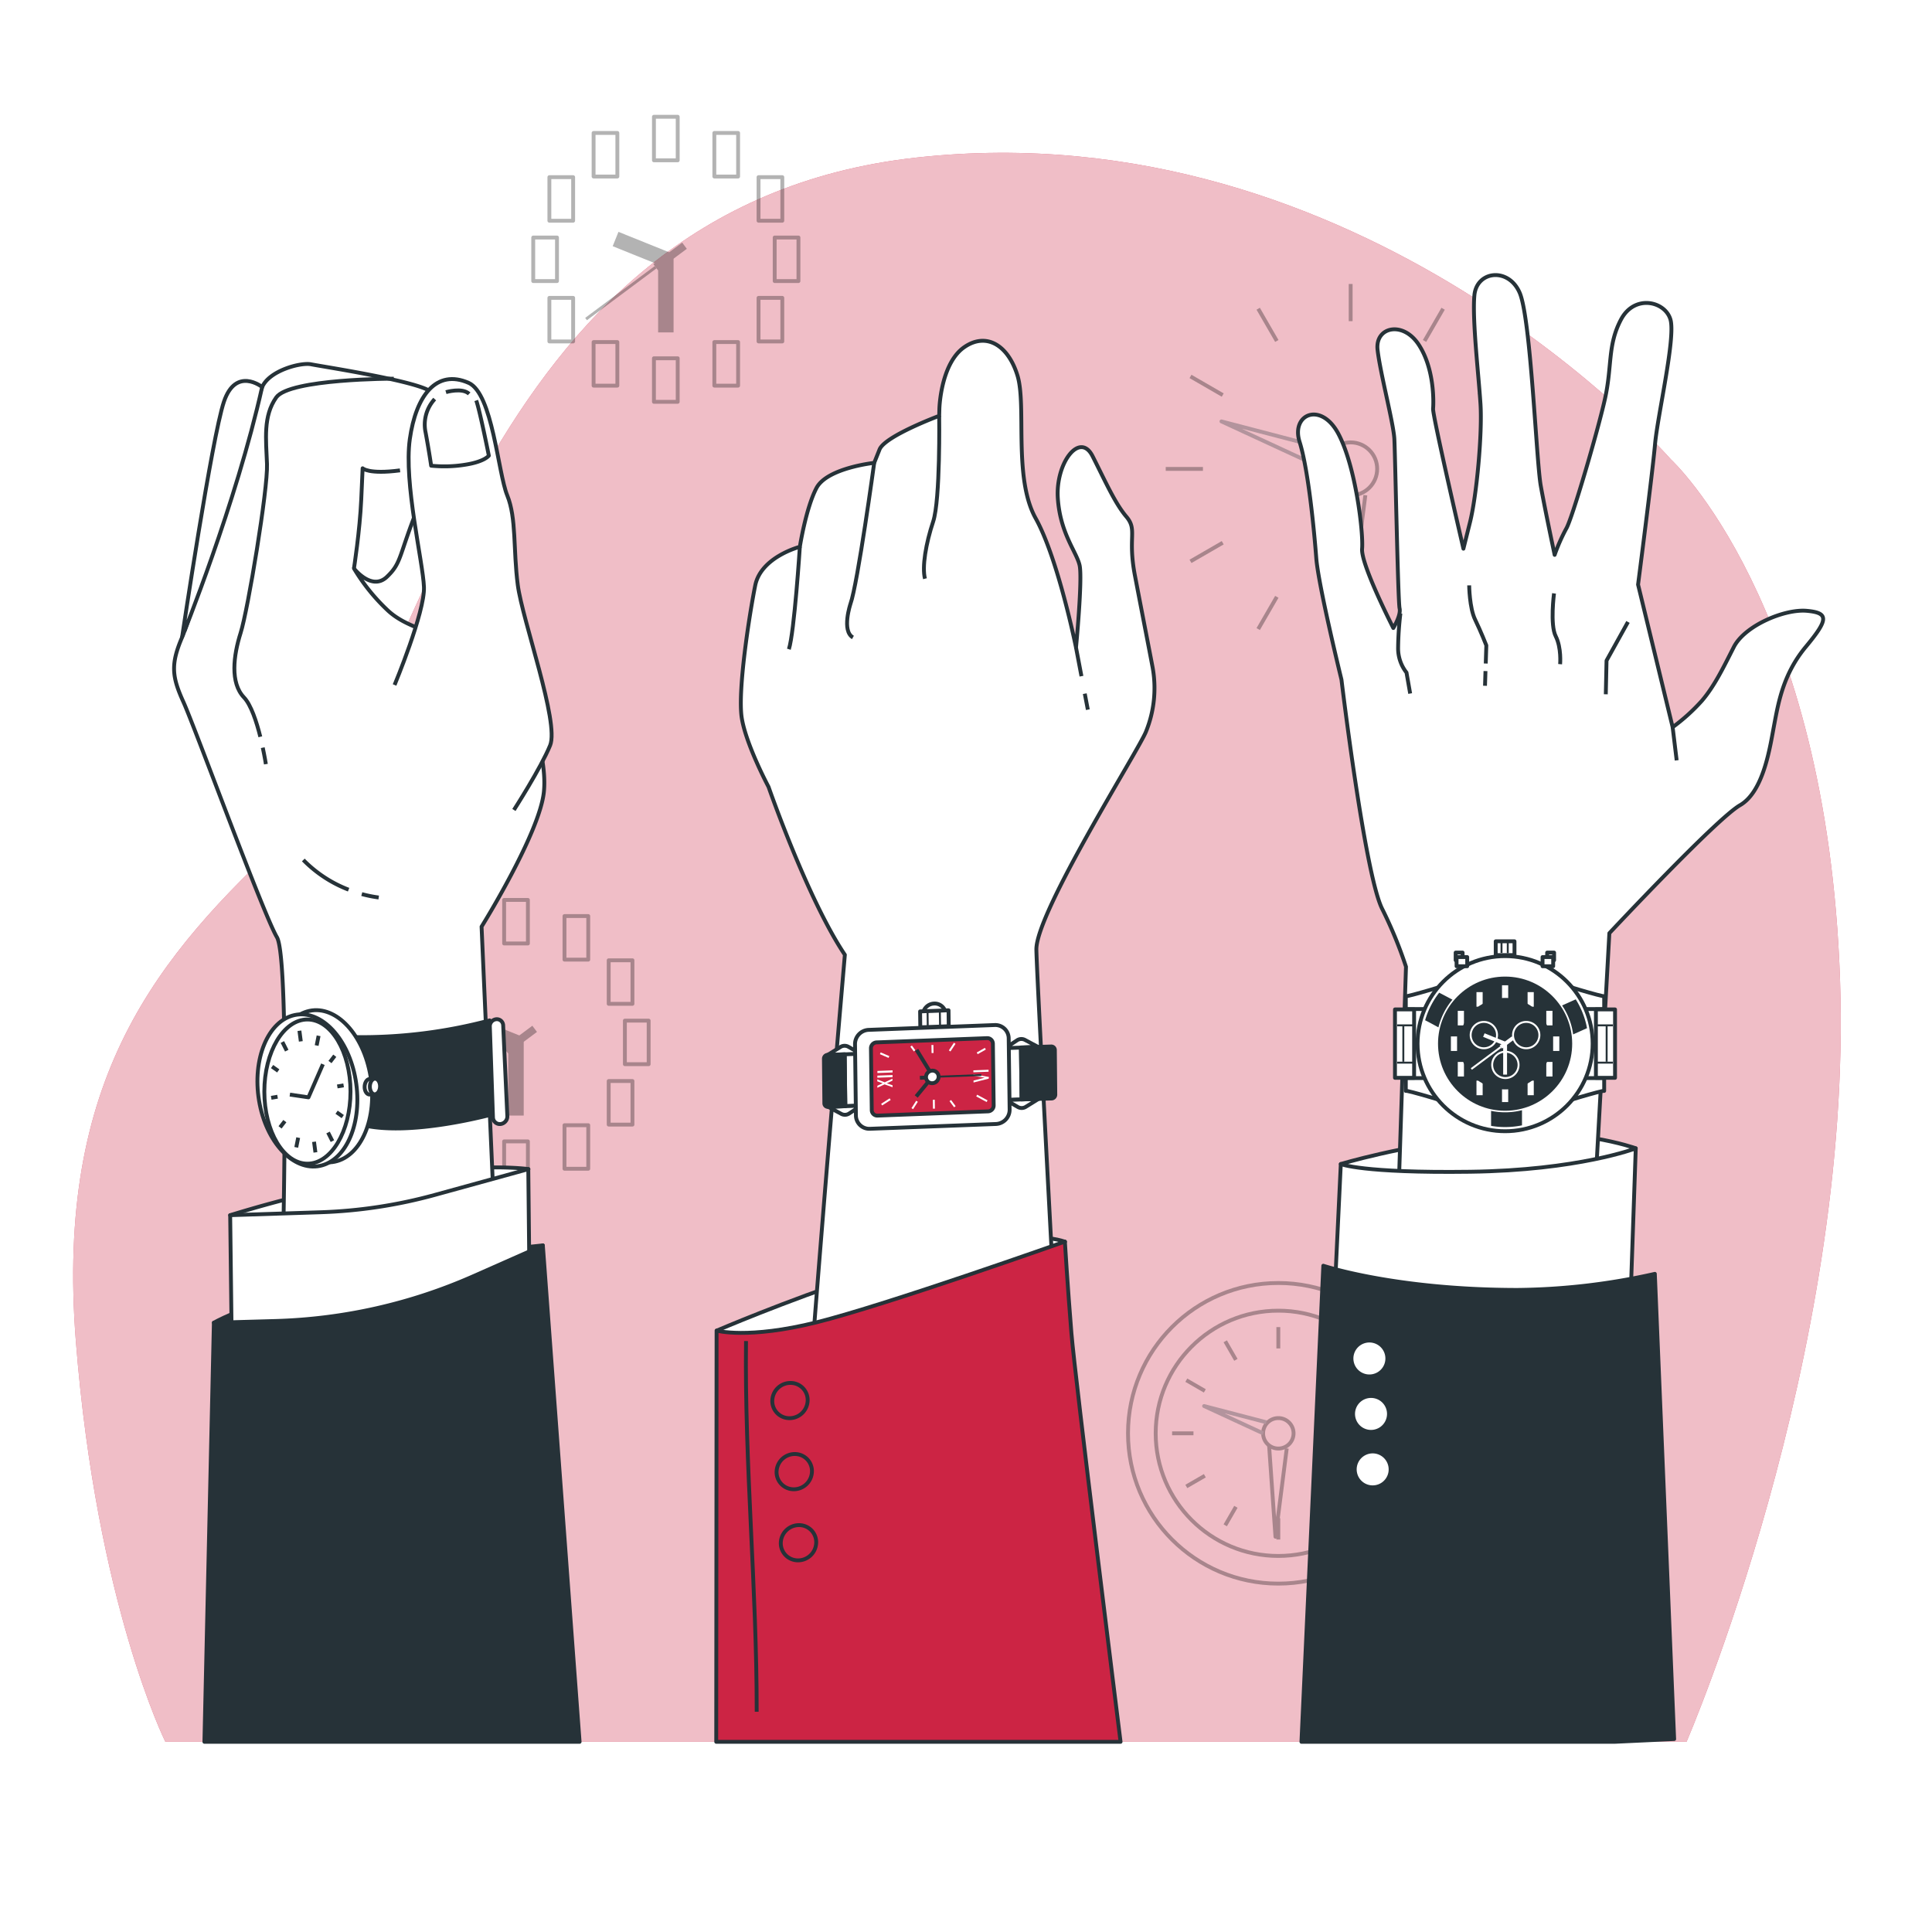 <svg class="animated" id="freepik_stories-wristwatch" xmlns="http://www.w3.org/2000/svg" viewBox="0 0 500 500" version="1.1" xmlns:xlink="http://www.w3.org/1999/xlink" xmlns:svgjs="http://svgjs.com/svgjs"><style>svg#freepik_stories-wristwatch:not(.animated) .animable {opacity: 0;}svg#freepik_stories-wristwatch.animated #freepik--wristwatch-3--inject-1 {animation: 1s 1 forwards cubic-bezier(.36,-0.01,.5,1.38) slideDown,1.5s Infinite  linear floating;animation-delay: 0s,1s;}svg#freepik_stories-wristwatch.animated #freepik--wristwatch-2--inject-1 {animation: 1s 1 forwards cubic-bezier(.36,-0.01,.5,1.38) slideDown,1.5s Infinite  linear floating;animation-delay: 0s,1s;}svg#freepik_stories-wristwatch.animated #freepik--wristwatch-1--inject-1 {animation: 1s 1 forwards cubic-bezier(.36,-0.01,.5,1.38) slideDown,1.5s Infinite  linear floating;animation-delay: 0s,1s;}            @keyframes slideDown {                0% {                    opacity: 0;                    transform: translateY(-30px);                }                100% {                    opacity: 1;                    transform: translateY(0);                }            }                    @keyframes floating {                0% {                    opacity: 1;                    transform: translateY(0px);                }                50% {                    transform: translateY(-10px);                }                100% {                    opacity: 1;                    transform: translateY(0px);                }            }        </style><g id="freepik--background-simple--inject-1" class="animable" style="transform-origin: 247.662px 245.164px;"><path d="M432.43,118.89S353,28,237.15,40.78,109.2,184.21,74.86,215.86s-60.61,63.3-55.22,131.31S42.8,450.78,42.8,450.78H436.47s43.1-99.57,39.73-197.21S432.43,118.89,432.43,118.89Z" style="fill: rgb(204, 36, 68); transform-origin: 247.662px 245.164px;" id="elhnr44onzz8k" class="animable"></path><g id="elqqqqkq4bd4"><path d="M432.43,118.89S353,28,237.15,40.78,109.2,184.21,74.86,215.86s-60.61,63.3-55.22,131.31S42.8,450.78,42.8,450.78H436.47s43.1-99.57,39.73-197.21S432.43,118.89,432.43,118.89Z" style="fill: rgb(255, 255, 255); opacity: 0.7; transform-origin: 247.662px 245.164px;" class="animable"></path></g></g><g id="freepik--Clocks--inject-1" class="animable" style="transform-origin: 247.035px 224.036px;"><g id="el238qcen6wvs"><g style="opacity: 0.3; transform-origin: 172.32px 67.105px;" class="animable"><rect x="169.24" y="30.22" width="6.15" height="11.27" style="fill: none; stroke: rgb(0, 0, 0); stroke-linejoin: round; transform-origin: 172.315px 35.855px;" id="ellilzwj8a38" class="animable"></rect><g id="el2vnjtez7q5q"><rect x="153.62" y="34.41" width="6.15" height="11.27" style="fill: none; stroke: rgb(0, 0, 0); stroke-linejoin: round; transform-origin: 156.695px 40.045px; transform: rotate(-30deg);" class="animable"></rect></g><g id="el2u5f1aqqykx"><rect x="142.18" y="45.85" width="6.15" height="11.27" style="fill: none; stroke: rgb(0, 0, 0); stroke-linejoin: round; transform-origin: 145.255px 51.485px; transform: rotate(-60.114deg);" class="animable"></rect></g><g id="el6iq0xqk5kqj"><rect x="138" y="61.47" width="6.15" height="11.27" style="fill: none; stroke: rgb(0, 0, 0); stroke-linejoin: round; transform-origin: 141.075px 67.105px; transform: rotate(-90deg);" class="animable"></rect></g><g id="elu5670ep5x4f"><rect x="142.18" y="77.09" width="6.15" height="11.27" style="fill: none; stroke: rgb(0, 0, 0); stroke-linejoin: round; transform-origin: 145.255px 82.725px; transform: rotate(-120deg);" class="animable"></rect></g><g id="elh827v39a9m4"><rect x="153.62" y="88.53" width="6.15" height="11.27" style="fill: none; stroke: rgb(0, 0, 0); stroke-linejoin: round; transform-origin: 156.695px 94.165px; transform: rotate(-150deg);" class="animable"></rect></g><g id="elfyj0z6zcckl"><rect x="169.24" y="92.72" width="6.15" height="11.27" style="fill: none; stroke: rgb(0, 0, 0); stroke-linejoin: round; transform-origin: 172.315px 98.355px; transform: rotate(180deg);" class="animable"></rect></g><g id="elgdvnjjly4fn"><rect x="184.87" y="88.53" width="6.15" height="11.27" style="fill: none; stroke: rgb(0, 0, 0); stroke-linejoin: round; transform-origin: 187.945px 94.165px; transform: rotate(150deg);" class="animable"></rect></g><g id="elby1b9cqfnj6"><rect x="196.31" y="77.09" width="6.15" height="11.27" style="fill: none; stroke: rgb(0, 0, 0); stroke-linejoin: round; transform-origin: 199.385px 82.725px; transform: rotate(-240.113deg);" class="animable"></rect></g><g id="elpg705667z4g"><rect x="200.49" y="61.47" width="6.15" height="11.27" style="fill: none; stroke: rgb(0, 0, 0); stroke-linejoin: round; transform-origin: 203.565px 67.105px; transform: rotate(90deg);" class="animable"></rect></g><g id="elss3mqdvs5sn"><rect x="196.31" y="45.85" width="6.15" height="11.27" style="fill: none; stroke: rgb(0, 0, 0); stroke-linejoin: round; transform-origin: 199.385px 51.485px; transform: rotate(60deg);" class="animable"></rect></g><g id="elvubeivfyrj"><rect x="184.87" y="34.41" width="6.15" height="11.27" style="fill: none; stroke: rgb(0, 0, 0); stroke-linejoin: round; transform-origin: 187.945px 40.045px; transform: rotate(30deg);" class="animable"></rect></g><polyline points="159.31 61.86 172.32 67.1 172.32 86.02" style="fill: none; stroke: rgb(0, 0, 0); stroke-linejoin: round; stroke-width: 4px; transform-origin: 165.815px 73.94px;" id="elhb9d3qvu30n" class="animable"></polyline><line x1="169.68" y1="69.15" x2="151.67" y2="82.57" style="fill: none; stroke: rgb(0, 0, 0); stroke-linejoin: round; stroke-width: 0.75px; transform-origin: 160.675px 75.86px;" id="el5w2oqelbs7k" class="animable"></line><line x1="177.15" y1="63.59" x2="169.68" y2="69.15" style="fill: none; stroke: rgb(0, 0, 0); stroke-linejoin: round; stroke-width: 2px; transform-origin: 173.415px 66.37px;" id="elanj4fruqx2" class="animable"></line></g></g><g id="elknczzaesnr"><g style="opacity: 0.3; transform-origin: 133.545px 269.78px;" class="animable"><rect x="130.47" y="232.9" width="6.15" height="11.27" style="fill: none; stroke: rgb(0, 0, 0); stroke-linejoin: round; transform-origin: 133.545px 238.535px;" id="el0fzlqpq13px" class="animable"></rect><g id="ela1f99rddd2i"><rect x="114.85" y="237.08" width="6.15" height="11.27" style="fill: none; stroke: rgb(0, 0, 0); stroke-linejoin: round; transform-origin: 117.925px 242.715px; transform: rotate(-30deg);" class="animable"></rect></g><g id="elfwr8nmragvc"><rect x="103.41" y="248.52" width="6.15" height="11.27" style="fill: none; stroke: rgb(0, 0, 0); stroke-linejoin: round; transform-origin: 106.485px 254.155px; transform: rotate(-60deg);" class="animable"></rect></g><g id="elb02btzq8wk"><rect x="99.22" y="264.14" width="6.15" height="11.27" style="fill: none; stroke: rgb(0, 0, 0); stroke-linejoin: round; transform-origin: 102.295px 269.775px; transform: rotate(-90deg);" class="animable"></rect></g><g id="eltqm4xl1uck"><rect x="103.41" y="279.77" width="6.15" height="11.27" style="fill: none; stroke: rgb(0, 0, 0); stroke-linejoin: round; transform-origin: 106.485px 285.405px; transform: rotate(-119.887deg);" class="animable"></rect></g><g id="el5c9pe1rbml"><rect x="114.85" y="291.2" width="6.15" height="11.27" style="fill: none; stroke: rgb(0, 0, 0); stroke-linejoin: round; transform-origin: 117.925px 296.835px; transform: rotate(-150deg);" class="animable"></rect></g><g id="elng5xeh6s2i9"><rect x="130.47" y="295.39" width="6.15" height="11.27" style="fill: none; stroke: rgb(0, 0, 0); stroke-linejoin: round; transform-origin: 133.545px 301.025px; transform: rotate(180deg);" class="animable"></rect></g><g id="el0eri2yjez3t"><rect x="146.09" y="291.2" width="6.15" height="11.27" style="fill: none; stroke: rgb(0, 0, 0); stroke-linejoin: round; transform-origin: 149.165px 296.835px; transform: rotate(150deg);" class="animable"></rect></g><g id="el3j0ztsspjky"><rect x="157.53" y="279.77" width="6.15" height="11.27" style="fill: none; stroke: rgb(0, 0, 0); stroke-linejoin: round; transform-origin: 160.605px 285.405px; transform: rotate(120deg);" class="animable"></rect></g><g id="elhdey9ggfe8s"><rect x="161.72" y="264.14" width="6.15" height="11.27" style="fill: none; stroke: rgb(0, 0, 0); stroke-linejoin: round; transform-origin: 164.795px 269.775px; transform: rotate(90deg);" class="animable"></rect></g><g id="elpv581q6jg3"><rect x="157.53" y="248.52" width="6.15" height="11.27" style="fill: none; stroke: rgb(0, 0, 0); stroke-linejoin: round; transform-origin: 160.605px 254.155px; transform: rotate(60deg);" class="animable"></rect></g><g id="el63mm7toagje"><rect x="146.09" y="237.08" width="6.15" height="11.27" style="fill: none; stroke: rgb(0, 0, 0); stroke-linejoin: round; transform-origin: 149.165px 242.715px; transform: rotate(30deg);" class="animable"></rect></g><polyline points="120.54 264.54 133.54 269.78 133.54 288.7" style="fill: none; stroke: rgb(0, 0, 0); stroke-linejoin: round; stroke-width: 4px; transform-origin: 127.04px 276.62px;" id="eladc4vto2zae" class="animable"></polyline><line x1="130.9" y1="271.83" x2="112.9" y2="285.25" style="fill: none; stroke: rgb(0, 0, 0); stroke-linejoin: round; stroke-width: 0.75px; transform-origin: 121.9px 278.54px;" id="elimwtgxtkj5" class="animable"></line><line x1="138.37" y1="266.26" x2="130.9" y2="271.83" style="fill: none; stroke: rgb(0, 0, 0); stroke-linejoin: round; stroke-width: 2px; transform-origin: 134.635px 269.045px;" id="el1ndh56xtbam" class="animable"></line></g></g><g id="elyxbkyf59lj"><g style="opacity: 0.3; transform-origin: 330.83px 370.94px;" class="animable"><g id="elmst29ejf89k"><circle cx="330.83" cy="370.94" r="38.9" style="fill: none; stroke: rgb(0, 0, 0); stroke-linejoin: round; transform-origin: 330.83px 370.94px; transform: rotate(-13.51deg);" class="animable"></circle></g><g id="el6y8zvptsltg"><circle cx="330.83" cy="370.94" r="31.74" style="fill: none; stroke: rgb(0, 0, 0); stroke-linejoin: round; transform-origin: 330.83px 370.94px; transform: rotate(-67.95deg);" class="animable"></circle></g><path d="M334.77,370.94a3.94,3.94,0,1,0-3.94,3.94A3.93,3.93,0,0,0,334.77,370.94Z" style="fill: none; stroke: rgb(0, 0, 0); stroke-linejoin: round; transform-origin: 330.83px 370.94px;" id="eljflz9dm7gud" class="animable"></path><polyline points="327.71 368.08 311.62 363.88 326.89 370.94" style="fill: none; stroke: rgb(38, 50, 56); stroke-linejoin: round; transform-origin: 319.665px 367.41px;" id="elel91qwc3ce" class="animable"></polyline><polyline points="328.44 374.12 330.09 397.71 333.01 374.85" style="fill: none; stroke: rgb(0, 0, 0); stroke-linejoin: round; transform-origin: 330.725px 385.915px;" id="el6baj6vda1lp" class="animable"></polyline><line x1="330.83" y1="343.45" x2="330.83" y2="348.98" style="fill: none; stroke: rgb(0, 0, 0); stroke-linejoin: round; transform-origin: 330.83px 346.215px;" id="elk4z0gs6d8t" class="animable"></line><line x1="317.09" y1="347.13" x2="319.85" y2="351.92" style="fill: none; stroke: rgb(0, 0, 0); stroke-linejoin: round; transform-origin: 318.47px 349.525px;" id="elh1jx7welg5b" class="animable"></line><line x1="307.02" y1="357.19" x2="311.81" y2="359.96" style="fill: none; stroke: rgb(0, 0, 0); stroke-linejoin: round; transform-origin: 309.415px 358.575px;" id="elw4k4zn7v5tl" class="animable"></line><line x1="303.34" y1="370.94" x2="308.87" y2="370.94" style="fill: none; stroke: rgb(0, 0, 0); stroke-linejoin: round; transform-origin: 306.105px 370.94px;" id="elasybwp5hhsu" class="animable"></line><line x1="307.02" y1="384.69" x2="311.81" y2="381.92" style="fill: none; stroke: rgb(0, 0, 0); stroke-linejoin: round; transform-origin: 309.415px 383.305px;" id="el3gxydc899bb" class="animable"></line><line x1="317.09" y1="394.75" x2="319.85" y2="389.96" style="fill: none; stroke: rgb(0, 0, 0); stroke-linejoin: round; transform-origin: 318.47px 392.355px;" id="elxrlwtga96kt" class="animable"></line><line x1="330.83" y1="398.43" x2="330.83" y2="392.9" style="fill: none; stroke: rgb(0, 0, 0); stroke-linejoin: round; transform-origin: 330.83px 395.665px;" id="elmlv8id30yv" class="animable"></line><line x1="344.58" y1="394.75" x2="341.81" y2="389.96" style="fill: none; stroke: rgb(0, 0, 0); stroke-linejoin: round; transform-origin: 343.195px 392.355px;" id="elpdvat2advc8" class="animable"></line><line x1="354.64" y1="384.69" x2="349.85" y2="381.92" style="fill: none; stroke: rgb(0, 0, 0); stroke-linejoin: round; transform-origin: 352.245px 383.305px;" id="elgotqpzni7ln" class="animable"></line><line x1="358.32" y1="370.94" x2="352.79" y2="370.94" style="fill: none; stroke: rgb(0, 0, 0); stroke-linejoin: round; transform-origin: 355.555px 370.94px;" id="elvaboswkkv9g" class="animable"></line><line x1="354.64" y1="357.19" x2="349.85" y2="359.96" style="fill: none; stroke: rgb(0, 0, 0); stroke-linejoin: round; transform-origin: 352.245px 358.575px;" id="el4uyn978belm" class="animable"></line><line x1="344.58" y1="347.13" x2="341.81" y2="351.92" style="fill: none; stroke: rgb(0, 0, 0); stroke-linejoin: round; transform-origin: 343.195px 349.525px;" id="elztxjqcfgfd" class="animable"></line></g></g><g id="el91i1v612fe4"><g style="opacity: 0.3; transform-origin: 349.55px 121.35px;" class="animable"><circle cx="349.55" cy="121.35" r="6.86" style="fill: none; stroke: rgb(0, 0, 0); stroke-linejoin: round; transform-origin: 349.55px 121.35px;" id="elre0fnzpu11" class="animable"></circle><polyline points="344.12 116.38 316.11 109.06 342.69 121.35" style="fill: none; stroke: rgb(38, 50, 56); stroke-linejoin: round; transform-origin: 330.115px 115.205px;" id="elqr2d6rkvkjc" class="animable"></polyline><polyline points="345.39 126.89 348.26 167.95 353.35 128.16" style="fill: none; stroke: rgb(0, 0, 0); stroke-linejoin: round; transform-origin: 349.37px 147.42px;" id="elh2m505wa6h" class="animable"></polyline><line x1="349.55" y1="73.49" x2="349.55" y2="83.12" style="fill: none; stroke: rgb(0, 0, 0); stroke-linejoin: round; transform-origin: 349.55px 78.305px;" id="elga31fquexy4" class="animable"></line><line x1="325.62" y1="79.9" x2="330.44" y2="88.24" style="fill: none; stroke: rgb(0, 0, 0); stroke-linejoin: round; transform-origin: 328.03px 84.07px;" id="eloxrg8cfwjgf" class="animable"></line><line x1="308.1" y1="97.42" x2="316.44" y2="102.24" style="fill: none; stroke: rgb(0, 0, 0); stroke-linejoin: round; transform-origin: 312.27px 99.83px;" id="elnuoa8dhdio" class="animable"></line><line x1="301.69" y1="121.35" x2="311.32" y2="121.35" style="fill: none; stroke: rgb(0, 0, 0); stroke-linejoin: round; transform-origin: 306.505px 121.35px;" id="eli0gx7foensh" class="animable"></line><line x1="308.1" y1="145.28" x2="316.44" y2="140.46" style="fill: none; stroke: rgb(0, 0, 0); stroke-linejoin: round; transform-origin: 312.27px 142.87px;" id="el49igfqyxmvy" class="animable"></line><line x1="325.62" y1="162.8" x2="330.44" y2="154.46" style="fill: none; stroke: rgb(0, 0, 0); stroke-linejoin: round; transform-origin: 328.03px 158.63px;" id="el3p7d7mykxfc" class="animable"></line><line x1="349.55" y1="169.21" x2="349.55" y2="159.58" style="fill: none; stroke: rgb(0, 0, 0); stroke-linejoin: round; transform-origin: 349.55px 164.395px;" id="elcl4r892ms6i" class="animable"></line><line x1="373.48" y1="162.8" x2="368.67" y2="154.46" style="fill: none; stroke: rgb(0, 0, 0); stroke-linejoin: round; transform-origin: 371.075px 158.63px;" id="elfrh6xsek0gs" class="animable"></line><line x1="391" y1="145.28" x2="382.66" y2="140.46" style="fill: none; stroke: rgb(0, 0, 0); stroke-linejoin: round; transform-origin: 386.83px 142.87px;" id="el8w2qa4yx98g" class="animable"></line><line x1="397.41" y1="121.35" x2="387.78" y2="121.35" style="fill: none; stroke: rgb(0, 0, 0); stroke-linejoin: round; transform-origin: 392.595px 121.35px;" id="el3e8e50y91cc" class="animable"></line><line x1="391" y1="97.42" x2="382.66" y2="102.24" style="fill: none; stroke: rgb(0, 0, 0); stroke-linejoin: round; transform-origin: 386.83px 99.83px;" id="el9ktk41a5n3" class="animable"></line><line x1="373.48" y1="79.9" x2="368.67" y2="88.24" style="fill: none; stroke: rgb(0, 0, 0); stroke-linejoin: round; transform-origin: 371.075px 84.07px;" id="elit54kgvu48" class="animable"></line></g></g></g><g id="freepik--hand-3--inject-1" class="animable" style="transform-origin: 403.879px 260.985px;"><path d="M347,301.25s14.65-4.52,37.24-7.29,39.09,3.21,39.09,3.21-7,7.39-14.95,8.61-31.14,3.87-39.65,2S347,301.25,347,301.25Z" style="fill: rgb(255, 255, 255); stroke: rgb(38, 50, 56); stroke-linejoin: round; transform-origin: 385.165px 300.828px;" id="elwqowcxekp7" class="animable"></path><path d="M412.65,311.07l3.85-69.56s27.67-29.58,33.81-33.12,7.75-15,8.84-20.76,2.34-13.2,8.2-20.25,6-8.78.25-9.3-16.07,3.82-18.9,9.39-5,10.05-8.21,13.84a48.75,48.75,0,0,1-7.61,6.89l-8.95-36.91s3.72-28.79,4.39-36.31,5.35-27.49,4-32.26-9.31-6.66-12.82,0-2.23,12-4.16,20.61-8.6,31.27-10,33.48a47.65,47.65,0,0,0-3,6.79s-2.42-11.35-3.59-17.86-2.56-43.34-5.47-50-11.14-5.65-11.71.7,1.09,20.49,1.58,28.11-1,23.8-2.72,30.63L378.73,142s-8-34.49-7.85-36.23.35-10.45-3.76-16.64-11.26-4.5-10.61,1.38,4.13,19,4.35,23.11.93,42,1.35,43.81-1.62,5.1-1.62,5.1-8.43-16.48-8.08-20.52-1.61-21.12-6.1-29.67-12.35-5.18-10.08,2,3.78,23.06,4.32,30.1,6.52,31.45,6.52,31.45,6,50,10.47,59.19a111.92,111.92,0,0,1,6.23,15.11l-2.76,83.64Z" style="fill: rgb(255, 255, 255); stroke: rgb(38, 50, 56); stroke-linejoin: round; transform-origin: 403.879px 202.51px;" id="elw16bjh8wmnh" class="animable"></path><line x1="384.44" y1="173.67" x2="384.32" y2="177.48" style="fill: none; stroke: rgb(38, 50, 56); stroke-linejoin: round; transform-origin: 384.38px 175.575px;" id="elcrvs35khftt" class="animable"></line><path d="M380.22,151.49s.06,5.83,1.54,8.87,2.9,6.67,2.9,6.67l-.15,4.69" style="fill: none; stroke: rgb(38, 50, 56); stroke-linejoin: round; transform-origin: 382.44px 161.605px;" id="el7687rmkiylr" class="animable"></path><path d="M362.42,158.77a82.52,82.52,0,0,0-.59,8.82,10.15,10.15,0,0,0,2.17,6.47h0l.95,5.43" style="fill: none; stroke: rgb(38, 50, 56); stroke-linejoin: round; transform-origin: 363.389px 169.13px;" id="el8rqyenwtzoj" class="animable"></path><polyline points="421.32 160.96 415.77 170.96 415.58 179.68" style="fill: none; stroke: rgb(38, 50, 56); stroke-linejoin: round; transform-origin: 418.45px 170.32px;" id="el7vg9z4p864c" class="animable"></polyline><path d="M402.18,153.57s-1.07,8.1.44,11.09,1.14,7.23,1.14,7.23" style="fill: none; stroke: rgb(38, 50, 56); stroke-linejoin: round; transform-origin: 402.806px 162.73px;" id="elrpgz6xfaxn" class="animable"></path><line x1="432.88" y1="188.2" x2="433.92" y2="196.78" style="fill: none; stroke: rgb(38, 50, 56); stroke-linejoin: round; transform-origin: 433.4px 192.49px;" id="elkvph9tf8bz" class="animable"></line><path d="M347,301.25s5.42,2.37,33.43,2,42.9-6.05,42.9-6.05L421.89,339s-28.18,3.93-42.28,3.22-34.26-6.32-34.26-6.32Z" style="fill: rgb(255, 255, 255); stroke: rgb(38, 50, 56); stroke-linejoin: round; transform-origin: 384.34px 319.753px;" id="eloly17kk42xt" class="animable"></path><path d="M417.91,450.78l15.36-.72-5-120.39a167.65,167.65,0,0,1-35.5,4.16c-31.62,0-50.3-6.26-50.3-6.26l-5.66,123.21Z" style="fill: rgb(38, 50, 56); stroke: rgb(38, 50, 56); stroke-linejoin: round; transform-origin: 385.04px 389.175px;" id="ellzjr5r5vrbg" class="animable"></path><path d="M358.93,352.57a4.64,4.64,0,1,1-3.54-5.53A4.64,4.64,0,0,1,358.93,352.57Z" style="fill: rgb(255, 255, 255); stroke: rgb(38, 50, 56); stroke-linejoin: round; transform-origin: 354.398px 351.573px;" id="el1nmtt9seg3fi" class="animable"></path><path d="M359.35,366.92a4.64,4.64,0,1,1-3.54-5.53A4.63,4.63,0,0,1,359.35,366.92Z" style="fill: rgb(255, 255, 255); stroke: rgb(38, 50, 56); stroke-linejoin: round; transform-origin: 354.819px 365.923px;" id="elz9svshri4fe" class="animable"></path><path d="M359.78,381.27a4.64,4.64,0,1,1-3.55-5.53A4.65,4.65,0,0,1,359.78,381.27Z" style="fill: rgb(255, 255, 255); stroke: rgb(38, 50, 56); stroke-linejoin: round; transform-origin: 355.247px 380.275px;" id="elf7axbxysues" class="animable"></path></g><g id="freepik--wristwatch-3--inject-1" class="animable animator-active" style="transform-origin: 389.495px 268.216px;"><path d="M401.65,253.8c1,.63,13.51,4.33,13.51,4v3.34h-8.83l-6.82-8.68Z" style="fill: rgb(255, 255, 255); stroke: rgb(38, 50, 56); stroke-linejoin: round; transform-origin: 407.335px 256.8px;" id="elgf509erl01p" class="animable"></path><path d="M401.65,286.33c1-.63,13.51-4.33,13.51-4V279h-8.83l-6.82,8.68Z" style="fill: rgb(255, 255, 255); stroke: rgb(38, 50, 56); stroke-linejoin: round; transform-origin: 407.335px 283.34px;" id="elfldqvop1jng" class="animable"></path><rect x="413.02" y="261.24" width="4.95" height="17.7" style="fill: rgb(255, 255, 255); stroke: rgb(38, 50, 56); stroke-linejoin: round; transform-origin: 415.495px 270.09px;" id="elyn6embquz6i" class="animable"></rect><line x1="413.39" y1="265.36" x2="417.41" y2="265.36" style="fill: none; stroke: rgb(38, 50, 56); stroke-linejoin: round; stroke-width: 0.5px; transform-origin: 415.4px 265.36px;" id="elwt85pz3837e" class="animable"></line><line x1="417.41" y1="275.01" x2="413.39" y2="275.01" style="fill: none; stroke: rgb(38, 50, 56); stroke-linejoin: round; stroke-width: 0.5px; transform-origin: 415.4px 275.01px;" id="elsojth3ck0yb" class="animable"></line><line x1="415.8" y1="265.48" x2="415.8" y2="274.78" style="fill: none; stroke: rgb(38, 50, 56); stroke-linejoin: round; stroke-width: 0.5px; transform-origin: 415.8px 270.13px;" id="elwijwdufhkji" class="animable"></line><path d="M377.34,253.8c-1,.63-13.52,4.33-13.52,4v3.34h8.83l6.82-8.68S377.34,253.79,377.34,253.8Z" style="fill: rgb(255, 255, 255); stroke: rgb(38, 50, 56); stroke-linejoin: round; transform-origin: 371.645px 256.8px;" id="elpc35cdal9j" class="animable"></path><path d="M377.34,286.33c-1-.63-13.52-4.33-13.52-4V279h8.83l6.82,8.68Z" style="fill: rgb(255, 255, 255); stroke: rgb(38, 50, 56); stroke-linejoin: round; transform-origin: 371.645px 283.34px;" id="elwjmbxjgzq3" class="animable"></path><g id="ele8i7sc4syso"><rect x="361.02" y="261.24" width="4.95" height="17.7" style="fill: rgb(255, 255, 255); stroke: rgb(38, 50, 56); stroke-linejoin: round; transform-origin: 363.495px 270.09px; transform: rotate(180deg);" class="animable"></rect></g><line x1="365.6" y1="265.36" x2="361.58" y2="265.36" style="fill: none; stroke: rgb(38, 50, 56); stroke-linejoin: round; stroke-width: 0.5px; transform-origin: 363.59px 265.36px;" id="eld7d6fie0ltg" class="animable"></line><line x1="361.58" y1="275.01" x2="365.6" y2="275.01" style="fill: none; stroke: rgb(38, 50, 56); stroke-linejoin: round; stroke-width: 0.5px; transform-origin: 363.59px 275.01px;" id="elz1e7kg4vjhi" class="animable"></line><line x1="363.18" y1="265.48" x2="363.18" y2="274.78" style="fill: none; stroke: rgb(38, 50, 56); stroke-linejoin: round; stroke-width: 0.5px; transform-origin: 363.18px 270.13px;" id="eliuhx7fxwgwf" class="animable"></line><circle cx="389.52" cy="270.1" r="22.66" style="fill: rgb(255, 255, 255); stroke: rgb(38, 50, 56); stroke-linejoin: round; transform-origin: 389.52px 270.1px;" id="el3kek67iqob8" class="animable"></circle><g id="eld330y5meepl"><circle cx="389.52" cy="270.1" r="17.36" style="fill: rgb(38, 50, 56); transform-origin: 389.52px 270.1px; transform: rotate(-67.25deg);" class="animable"></circle></g><rect x="388.22" y="254.49" width="2.6" height="4.77" style="fill: rgb(255, 255, 255); stroke: rgb(38, 50, 56); stroke-linejoin: round; transform-origin: 389.52px 256.875px;" id="elmjyv2003pw" class="animable"></rect><g id="elh6tgum3556f"><rect x="381.61" y="256.26" width="2.6" height="4.77" style="fill: rgb(255, 255, 255); stroke: rgb(38, 50, 56); stroke-linejoin: round; transform-origin: 382.91px 258.645px; transform: rotate(-30deg);" class="animable"></rect></g><g id="eltjo0lk6ilna"><rect x="376.77" y="261.1" width="2.6" height="4.77" style="fill: rgb(255, 255, 255); stroke: rgb(38, 50, 56); stroke-linejoin: round; transform-origin: 378.07px 263.485px; transform: rotate(-60deg);" class="animable"></rect></g><g id="elo5g7aw9u3u8"><rect x="374.99" y="267.72" width="2.6" height="4.77" style="fill: rgb(255, 255, 255); stroke: rgb(38, 50, 56); stroke-linejoin: round; transform-origin: 376.29px 270.105px; transform: rotate(-90deg);" class="animable"></rect></g><g id="eluil0r8tkvjl"><rect x="376.77" y="274.33" width="2.6" height="4.77" style="fill: rgb(255, 255, 255); stroke: rgb(38, 50, 56); stroke-linejoin: round; transform-origin: 378.07px 276.715px; transform: rotate(-120deg);" class="animable"></rect></g><g id="elj995ceum1"><rect x="381.61" y="279.17" width="2.6" height="4.77" style="fill: rgb(255, 255, 255); stroke: rgb(38, 50, 56); stroke-linejoin: round; transform-origin: 382.91px 281.555px; transform: rotate(-150deg);" class="animable"></rect></g><g id="elskx2x5jp3tk"><rect x="388.22" y="280.94" width="2.6" height="4.77" style="fill: rgb(255, 255, 255); stroke: rgb(38, 50, 56); stroke-linejoin: round; transform-origin: 389.52px 283.325px; transform: rotate(180deg);" class="animable"></rect></g><g id="el9jd1paoy0js"><rect x="394.84" y="279.17" width="2.6" height="4.77" style="fill: rgb(255, 255, 255); stroke: rgb(38, 50, 56); stroke-linejoin: round; transform-origin: 396.14px 281.555px; transform: rotate(150deg);" class="animable"></rect></g><g id="elm7rvo3ndoc"><rect x="399.68" y="274.33" width="2.6" height="4.77" style="fill: rgb(255, 255, 255); stroke: rgb(38, 50, 56); stroke-linejoin: round; transform-origin: 400.98px 276.715px; transform: rotate(120deg);" class="animable"></rect></g><g id="ely198mkjouzn"><rect x="401.45" y="267.72" width="2.6" height="4.77" style="fill: rgb(255, 255, 255); stroke: rgb(38, 50, 56); stroke-linejoin: round; transform-origin: 402.75px 270.105px; transform: rotate(90deg);" class="animable"></rect></g><g id="el7rubq0udob5"><rect x="399.68" y="261.1" width="2.6" height="4.77" style="fill: rgb(255, 255, 255); stroke: rgb(38, 50, 56); stroke-linejoin: round; transform-origin: 400.98px 263.485px; transform: rotate(60deg);" class="animable"></rect></g><g id="elxno15tn9s1"><rect x="394.84" y="256.26" width="2.6" height="4.77" style="fill: rgb(255, 255, 255); stroke: rgb(38, 50, 56); stroke-linejoin: round; transform-origin: 396.14px 258.645px; transform: rotate(30deg);" class="animable"></rect></g><g id="el6kdipjjrvxm"><circle cx="389.52" cy="270.1" r="11.84" style="fill: rgb(38, 50, 56); transform-origin: 389.52px 270.1px; transform: rotate(-47.56deg);" class="animable"></circle></g><path d="M387.43,267.88a3.41,3.41,0,1,0-3.41,3.41A3.41,3.41,0,0,0,387.43,267.88Z" style="fill: none; stroke: rgb(255, 255, 255); stroke-linejoin: round; stroke-width: 0.5px; transform-origin: 384.02px 267.88px;" id="ely9w9gkqgcid" class="animable"></path><path d="M398.39,267.88a3.41,3.41,0,1,0-3.41,3.41A3.41,3.41,0,0,0,398.39,267.88Z" style="fill: none; stroke: rgb(255, 255, 255); stroke-linejoin: round; stroke-width: 0.5px; transform-origin: 394.98px 267.88px;" id="elvl8zsqyiv4c" class="animable"></path><path d="M393,275.59a3.41,3.41,0,1,0-3.41,3.41A3.41,3.41,0,0,0,393,275.59Z" style="fill: none; stroke: rgb(255, 255, 255); stroke-linejoin: round; stroke-width: 0.5px; transform-origin: 389.59px 275.59px;" id="elkp3wg2aen0q" class="animable"></path><polyline points="384.02 267.88 389.52 270.1 389.52 278.11" style="fill: none; stroke: rgb(255, 255, 255); stroke-linejoin: round; transform-origin: 386.77px 272.995px;" id="eljzbc8opxltd" class="animable"></polyline><line x1="388.41" y1="270.97" x2="380.78" y2="276.65" style="fill: none; stroke: rgb(255, 255, 255); stroke-linejoin: round; stroke-width: 0.5px; transform-origin: 384.595px 273.81px;" id="elpksgoed6dn" class="animable"></line><line x1="391.57" y1="268.61" x2="388.41" y2="270.97" style="fill: none; stroke: rgb(255, 255, 255); stroke-linejoin: round; transform-origin: 389.99px 269.79px;" id="el6zyjpd2t6nv" class="animable"></line><rect x="387.09" y="243.61" width="4.86" height="3.57" style="fill: rgb(255, 255, 255); stroke: rgb(38, 50, 56); stroke-linejoin: round; transform-origin: 389.52px 245.395px;" id="elfutf65s3uic" class="animable"></rect><line x1="388.59" y1="243.95" x2="388.59" y2="246.6" style="fill: none; stroke: rgb(38, 50, 56); stroke-linejoin: round; stroke-width: 0.5px; transform-origin: 388.59px 245.275px;" id="el2t8rgdxhac5" class="animable"></line><line x1="390.21" y1="243.78" x2="390.21" y2="246.69" style="fill: none; stroke: rgb(38, 50, 56); stroke-linejoin: round; stroke-width: 0.5px; transform-origin: 390.21px 245.235px;" id="eln9ywjezbcq" class="animable"></line><g id="ela8uhzoywdib"><rect x="376.72" y="246.53" width="1.8" height="1.97" style="fill: rgb(255, 255, 255); stroke: rgb(38, 50, 56); stroke-linejoin: round; transform-origin: 377.62px 247.515px; transform: rotate(-27.56deg);" class="animable"></rect></g><g id="elwbtpsxeaiu"><rect x="376.96" y="247.69" width="2.75" height="2.37" style="fill: rgb(255, 255, 255); stroke: rgb(38, 50, 56); stroke-linejoin: round; transform-origin: 378.335px 248.875px; transform: rotate(-27.56deg);" class="animable"></rect></g><g id="elwapeezpps5"><rect x="400.4" y="246.53" width="1.8" height="1.97" style="fill: rgb(255, 255, 255); stroke: rgb(38, 50, 56); stroke-linejoin: round; transform-origin: 401.3px 247.515px; transform: rotate(-152.44deg);" class="animable"></rect></g><g id="elukzdb1ydu5d"><rect x="399.21" y="247.69" width="2.75" height="2.37" style="fill: rgb(255, 255, 255); stroke: rgb(38, 50, 56); stroke-linejoin: round; transform-origin: 400.585px 248.875px; transform: rotate(-152.44deg);" class="animable"></rect></g><path d="M372.46,256.91a21.31,21.31,0,0,0-3.64,7.13c1,.5,2.14,1.13,3.45,1.84a17.71,17.71,0,0,1,3.62-7.17C374.54,258,373.41,257.39,372.46,256.91Zm17.06,30.95a18,18,0,0,1-3.63-.37v3.88a20.68,20.68,0,0,0,3.63.31,21.66,21.66,0,0,0,4.37-.44v-3.92A18,18,0,0,1,389.52,287.86Zm18.28-29.23-3.53,1.58a17.48,17.48,0,0,1,2.86,7.49l3.59-1.61A21.26,21.26,0,0,0,407.8,258.63Z" style="fill: rgb(38, 50, 56); transform-origin: 389.77px 274.295px;" id="elff97aodt2vs" class="animable"></path></g><g id="freepik--hand-2--inject-1" class="animable" style="transform-origin: 242.07px 269.487px;"><path d="M185.49,344.36s69.9-30.1,90.14-23c0,0-15.89,20.72-24.45,28.42s-40.46,4.2-43.06,4S186.3,349.65,185.49,344.36Z" style="fill: rgb(255, 255, 255); stroke: rgb(38, 50, 56); stroke-linejoin: round; transform-origin: 230.56px 337.511px;" id="eljcw6imw531e" class="animable"></path><path d="M278.47,167.58s-4.63-23-10.45-33.46-2.3-29.11-4.7-36.93-8-11.29-13.72-7.38-6.45,14.33-6.49,16.07l-.05,1.74s-14,5.21-15.43,8.69l-1.39,3.48s-12.2,1.3-14.94,6.51-4.3,15.21-4.3,15.21-10.06,2.61-11.55,10-4.61,27.38-3.48,34.33,6.93,17.81,6.93,17.81,10.12,29.12,19.75,43.45c0,0-11.08,127.75-11.71,152.51l68.27-19.12s-6.8-125.13-7-134.69,26.52-51.71,28.38-56.48a29.91,29.91,0,0,0,1.72-16.52c-1.15-6.08-2.69-13.9-4.6-23.89s.73-11.73-2.22-15.21-5.42-9.12-8.73-15.64-9.6,1.74-9,10.86,4.86,13.9,5.64,17.38S278.47,167.58,278.47,167.58Z" style="fill: rgb(255, 255, 255); stroke: rgb(38, 50, 56); stroke-linejoin: round; transform-origin: 245.254px 243.902px;" id="elox9w8lf68m" class="animable"></path><path d="M243.06,107.62s.32,21.72-1.56,27.37-2.91,11.73-2.12,14.78" style="fill: none; stroke: rgb(38, 50, 56); stroke-linejoin: round; transform-origin: 241.096px 128.695px;" id="elwjv14a25u9b" class="animable"></path><path d="M226.24,119.79s-4.27,31.28-6.14,36.49c0,0-2.35,7,.64,8.69" style="fill: none; stroke: rgb(38, 50, 56); stroke-linejoin: round; transform-origin: 222.731px 142.38px;" id="ell3yisxss7z9" class="animable"></path><path d="M207,141.51s-1.43,22.16-2.84,26.51" style="fill: none; stroke: rgb(38, 50, 56); stroke-linejoin: round; transform-origin: 205.58px 154.765px;" id="el6yiv8xs9043" class="animable"></path><line x1="280.74" y1="179.52" x2="281.53" y2="183.66" style="fill: none; stroke: rgb(38, 50, 56); stroke-linejoin: round; transform-origin: 281.135px 181.59px;" id="el0fqz5e3rnjvt" class="animable"></line><line x1="278.47" y1="167.58" x2="279.88" y2="175" style="fill: none; stroke: rgb(38, 50, 56); stroke-linejoin: round; transform-origin: 279.175px 171.29px;" id="el7kpkfmv5r7x" class="animable"></line><path d="M290,450.78c-.69-5.49-11.73-93.87-12.72-105.78-1-12.28-1.69-23.67-1.69-23.67s-46.4,16.44-64.24,20.88-25.9,2.15-25.9,2.15l-.09,106.42Z" style="fill: rgb(204, 36, 68); stroke: rgb(38, 50, 56); stroke-linejoin: round; transform-origin: 237.68px 386.055px;" id="elzl6rb2taedk" class="animable"></path><path d="M193.07,347.06c-.39,31.94,2.8,63.94,2.76,95.94" style="fill: none; stroke: rgb(38, 50, 56); stroke-linejoin: round; transform-origin: 194.434px 395.03px;" id="el5n19rajftc5" class="animable"></path><path d="M209,362.77a4.69,4.69,0,0,1-5,4.24,4.42,4.42,0,0,1-4.11-4.86,4.7,4.7,0,0,1,5-4.24A4.42,4.42,0,0,1,209,362.77Z" style="fill: none; stroke: rgb(38, 50, 56); stroke-linejoin: round; transform-origin: 204.445px 362.46px;" id="eldtlxwve0ga6" class="animable"></path><path d="M210.11,381.17a4.7,4.7,0,0,1-5,4.24,4.42,4.42,0,0,1-4.11-4.86,4.7,4.7,0,0,1,5-4.24A4.42,4.42,0,0,1,210.11,381.17Z" style="fill: none; stroke: rgb(38, 50, 56); stroke-linejoin: round; transform-origin: 205.555px 380.86px;" id="elqlskml8xfwa" class="animable"></path><path d="M211.21,399.57a4.7,4.7,0,0,1-5,4.24,4.43,4.43,0,0,1-4.12-4.86,4.71,4.71,0,0,1,5-4.24A4.42,4.42,0,0,1,211.21,399.57Z" style="fill: none; stroke: rgb(38, 50, 56); stroke-linejoin: round; transform-origin: 206.651px 399.26px;" id="el53t29tb71m8" class="animable"></path></g><g id="freepik--wristwatch-2--inject-1" class="animable" style="transform-origin: 243.17px 275.925px;"><polygon points="260.31 284.69 264.39 284.54 264.21 270.92 260.14 271.08 260.31 284.69" style="fill: rgb(255, 255, 255); stroke: rgb(38, 50, 56); stroke-linejoin: round; transform-origin: 262.265px 277.805px;" id="elq6zrttbmzdc" class="animable"></polygon><path d="M260.14,271.27l8.51-.33-3.42-1.83a2,2,0,0,0-2,.11Z" style="fill: rgb(255, 255, 255); stroke: rgb(38, 50, 56); stroke-linejoin: round; transform-origin: 264.395px 270.082px;" id="eluyoaeipm75" class="animable"></path><path d="M260.31,284.69l8.51-.32-3.37,2.09a2,2,0,0,1-2,.05Z" style="fill: rgb(255, 255, 255); stroke: rgb(38, 50, 56); stroke-linejoin: round; transform-origin: 264.565px 285.562px;" id="elt50vbjnvxqj" class="animable"></path><path d="M272,270.83l-7.78.25.17,13.46,7.78-.25a1,1,0,0,0,.94-1L273,271.74A.92.92,0,0,0,272,270.83Z" style="fill: rgb(38, 50, 56); stroke: rgb(38, 50, 56); stroke-linejoin: round; transform-origin: 268.665px 277.683px;" id="elfs5br72f277" class="animable"></path><polygon points="222.85 286.13 218.77 286.28 218.6 272.67 222.68 272.51 222.85 286.13" style="fill: rgb(255, 255, 255); stroke: rgb(38, 50, 56); stroke-linejoin: round; transform-origin: 220.725px 279.395px;" id="elqtaee3axwmf" class="animable"></polygon><path d="M222.68,272.7l-8.51.33,3.37-2.09a2,2,0,0,1,2-.05Z" style="fill: rgb(255, 255, 255); stroke: rgb(38, 50, 56); stroke-linejoin: round; transform-origin: 218.425px 271.838px;" id="elc5q85qwbs9p" class="animable"></path><path d="M222.85,286.13l-8.51.32,3.42,1.84a2,2,0,0,0,2-.11Z" style="fill: rgb(255, 255, 255); stroke: rgb(38, 50, 56); stroke-linejoin: round; transform-origin: 218.595px 287.318px;" id="elfl4vbyevl3a" class="animable"></path><path d="M214.17,273l4.43-.16.17,13.45-4.43.17a.92.92,0,0,1-1-.91L213.23,274A1,1,0,0,1,214.17,273Z" style="fill: rgb(38, 50, 56); stroke: rgb(38, 50, 56); stroke-linejoin: round; transform-origin: 216px 279.652px;" id="elbnerjos2le" class="animable"></path><path d="M257.75,290.89l-32.61,1.24a3.47,3.47,0,0,1-3.63-3.44l-.23-18.45a3.68,3.68,0,0,1,3.53-3.71l32.61-1.25a3.47,3.47,0,0,1,3.63,3.44l.24,18.45A3.7,3.7,0,0,1,257.75,290.89Z" style="fill: rgb(255, 255, 255); stroke: rgb(38, 50, 56); stroke-linejoin: round; transform-origin: 241.285px 278.705px;" id="eltgjv0v6niw" class="animable"></path><path d="M255.7,287.62l-28.6,1.1a1.43,1.43,0,0,1-1.49-1.42l-.21-16a1.52,1.52,0,0,1,1.46-1.53l28.6-1.1a1.44,1.44,0,0,1,1.5,1.42l.2,16A1.52,1.52,0,0,1,255.7,287.62Z" style="fill: rgb(204, 36, 68); stroke: rgb(38, 50, 56); stroke-linejoin: round; transform-origin: 241.28px 278.695px;" id="ela5dgmwvx80g" class="animable"></path><path d="M255.87,279.15l-3.92,1v-.51l2.9-.73-2.92-.49V278l4,.72Z" style="fill: rgb(255, 255, 255); transform-origin: 253.93px 279.075px;" id="elntu0cv4nmip" class="animable"></path><path d="M255.85,277.36l-3.94.15V277l3.93-.15Z" style="fill: rgb(255, 255, 255); transform-origin: 253.88px 277.18px;" id="eldvnqo3nz9ku" class="animable"></path><line x1="227.82" y1="272.59" x2="230.06" y2="273.55" style="fill: none; stroke: rgb(255, 255, 255); stroke-linejoin: round; stroke-width: 0.5px; transform-origin: 228.94px 273.07px;" id="elmzhgn1pp2a" class="animable"></line><line x1="235.8" y1="270.73" x2="236.7" y2="271.96" style="fill: none; stroke: rgb(255, 255, 255); stroke-linejoin: round; stroke-width: 0.5px; transform-origin: 236.25px 271.345px;" id="el44azr5smqpk" class="animable"></line><line x1="241.31" y1="270.44" x2="241.34" y2="272.52" style="fill: none; stroke: rgb(255, 255, 255); stroke-linejoin: round; stroke-width: 0.5px; transform-origin: 241.325px 271.48px;" id="el8gg6iv88u9t" class="animable"></line><line x1="247.08" y1="270" x2="245.77" y2="271.98" style="fill: none; stroke: rgb(255, 255, 255); stroke-linejoin: round; stroke-width: 0.5px; transform-origin: 246.425px 270.99px;" id="elzgu5yoblni" class="animable"></line><line x1="255.01" y1="271.4" x2="252.9" y2="272.6" style="fill: none; stroke: rgb(255, 255, 255); stroke-linejoin: round; stroke-width: 0.5px; transform-origin: 253.955px 272px;" id="elnqpjfnmkif" class="animable"></line><line x1="255.46" y1="284.99" x2="252.77" y2="283.53" style="fill: none; stroke: rgb(255, 255, 255); stroke-linejoin: round; stroke-width: 0.5px; transform-origin: 254.115px 284.26px;" id="elxatspcvt0mi" class="animable"></line><line x1="247.12" y1="286.42" x2="245.94" y2="284.83" style="fill: none; stroke: rgb(255, 255, 255); stroke-linejoin: round; stroke-width: 0.5px; transform-origin: 246.53px 285.625px;" id="el9m9my6u8b0k" class="animable"></line><line x1="241.7" y1="286.92" x2="241.67" y2="284.62" style="fill: none; stroke: rgb(255, 255, 255); stroke-linejoin: round; stroke-width: 0.5px; transform-origin: 241.685px 285.77px;" id="elwmqzm5otzqc" class="animable"></line><line x1="236.1" y1="286.92" x2="237.32" y2="285.01" style="fill: none; stroke: rgb(255, 255, 255); stroke-linejoin: round; stroke-width: 0.5px; transform-origin: 236.71px 285.965px;" id="el638n6avvaa4" class="animable"></line><line x1="228.17" y1="285.88" x2="230.37" y2="284.46" style="fill: none; stroke: rgb(255, 255, 255); stroke-linejoin: round; stroke-width: 0.5px; transform-origin: 229.27px 285.17px;" id="ele9y86pzgm68" class="animable"></line><path d="M244.76,262.55a2.86,2.86,0,0,0-3-2.83,3,3,0,0,0-2.92,3.06,2.85,2.85,0,0,0,3,2.83A3,3,0,0,0,244.76,262.55Z" style="fill: rgb(255, 255, 255); stroke: rgb(38, 50, 56); stroke-linejoin: round; transform-origin: 241.8px 262.665px;" id="eluki6cvnia1" class="animable"></path><polygon points="245.48 261.46 238.12 261.75 238.17 265.87 245.53 265.59 245.48 261.46" style="fill: rgb(255, 255, 255); stroke: rgb(38, 50, 56); stroke-linejoin: round; transform-origin: 241.825px 263.665px;" id="eldoz7ru8mz9r" class="animable"></polygon><line x1="240.05" y1="261.62" x2="240.1" y2="265.64" style="fill: none; stroke: rgb(38, 50, 56); stroke-linejoin: round; stroke-width: 0.5px; transform-origin: 240.075px 263.63px;" id="elenkjxes5fef" class="animable"></line><line x1="243.23" y1="261.5" x2="243.29" y2="265.52" style="fill: none; stroke: rgb(38, 50, 56); stroke-linejoin: round; stroke-width: 0.5px; transform-origin: 243.26px 263.51px;" id="el8hwbs4miuto" class="animable"></line><line x1="240.62" y1="277.25" x2="237.21" y2="271.7" style="fill: none; stroke: rgb(38, 50, 56); stroke-linejoin: round; transform-origin: 238.915px 274.475px;" id="elq3jrjugxjy" class="animable"></line><line x1="241.28" y1="278.71" x2="237.11" y2="283.77" style="fill: none; stroke: rgb(38, 50, 56); stroke-linejoin: round; transform-origin: 239.195px 281.24px;" id="eld050v27b8r4" class="animable"></line><line x1="238.07" y1="278.94" x2="241.13" y2="278.82" style="fill: rgb(255, 255, 255); stroke: rgb(38, 50, 56); stroke-linejoin: round; transform-origin: 239.6px 278.88px;" id="eli9kkgvnrv79" class="animable"></line><line x1="242.91" y1="278.64" x2="253.97" y2="278.22" style="fill: rgb(255, 255, 255); stroke: rgb(38, 50, 56); stroke-linejoin: round; stroke-width: 0.5px; transform-origin: 248.44px 278.43px;" id="elyjm9v41k0nn" class="animable"></line><path d="M242.91,278.64a1.58,1.58,0,0,0-1.65-1.56,1.68,1.68,0,0,0-1.61,1.69,1.57,1.57,0,0,0,1.65,1.56A1.68,1.68,0,0,0,242.91,278.64Z" style="fill: rgb(255, 255, 255); stroke: rgb(38, 50, 56); stroke-linejoin: round; transform-origin: 241.28px 278.705px;" id="eldiisdmvvy9h" class="animable"></path><path d="M231,281.37l-2.07-.74-1.87.88V281l1.38-.65-1.4-.5v-.51l1.93.76,2-.94v.51l-1.47.69,1.49.5Z" style="fill: rgb(255, 255, 255); transform-origin: 229.02px 280.335px;" id="elyh9b9b1cgza" class="animable"></path><path d="M231,278.76l-3.94.15v-.54l3.94-.15Z" style="fill: rgb(255, 255, 255); transform-origin: 229.03px 278.565px;" id="elkqea187kfhe" class="animable"></path><path d="M231,277.55l-3.93.15v-.54L231,277Z" style="fill: rgb(255, 255, 255); transform-origin: 229.035px 277.35px;" id="eltad14sfrkqj" class="animable"></path></g><g id="freepik--hand-1--inject-1" class="animable" style="transform-origin: 97.525px 272.489px;"><path d="M55.36,342.3s24.1-13.82,85.13-20l-28.76,18.77-37.4,6.23Z" style="fill: rgb(38, 50, 56); stroke: rgb(38, 50, 56); stroke-linejoin: round; transform-origin: 97.925px 334.8px;" id="elj26md94a23n" class="animable"></path><path d="M59.57,314.49a324.82,324.82,0,0,1,42.19-10c22.86-3.74,35-1.93,35-1.93L81,321.55Z" style="fill: rgb(255, 255, 255); stroke: rgb(38, 50, 56); stroke-linejoin: round; transform-origin: 98.165px 311.836px;" id="elczheqr2nmhv" class="animable"></path><path d="M128.09,318.54l-3.46-78.72s15.12-24.27,16.14-35-5.7-29.12-15.67-35.05-19.12-6.47-24.81-11.86a50.15,50.15,0,0,1-8.68-10.79s4.58,5.93,8.53,2.16,2.94-5.39,8.4-18.87,7.68-27,1.87-29.66-27.23-5.93-29.9-6.47-10.86,1.62-12.67,5.93-17.7,57.7-20.71,64.71-2.62,10.24.32,16.71,20.71,55,24.22,60.93,1.38,89,1.38,89Z" style="fill: rgb(255, 255, 255); stroke: rgb(38, 50, 56); stroke-linejoin: round; transform-origin: 92.962px 212.879px;" id="elje4fbw5q0g" class="animable"></path><path d="M102.11,177.27s7.86-18.87,7.61-25.34-5.25-27-3.66-38.29,6.88-18.21,15.21-14.56c6.22,2.74,7.58,23.19,10,29.12s1.53,14,2.73,23.19,10.8,35.59,8.37,41.52S133,209.62,133,209.62" style="fill: rgb(255, 255, 255); stroke: rgb(38, 50, 56); stroke-linejoin: round; transform-origin: 122.436px 153.86px;" id="ely51vrrtoris" class="animable"></path><path d="M91.61,147.07s1.51-9.7,1.88-17.79l.36-8.09s1.55,1.62,9.68.54" style="fill: none; stroke: rgb(38, 50, 56); stroke-linejoin: round; transform-origin: 97.57px 134.13px;" id="elyvxhxjlg3e" class="animable"></path><path d="M68,193.49c.53,2.47.81,4.27.81,4.27" style="fill: none; stroke: rgb(38, 50, 56); stroke-linejoin: round; transform-origin: 68.405px 195.625px;" id="elkokpvxyjnzd" class="animable"></path><path d="M101.91,98s-27,0-30.42,4.85-2.64,10.78-2.39,17.25-4.94,37.75-6.82,43.68-2.74,12.94.86,16.71c1.83,1.92,3.26,6.32,4.23,10.19" style="fill: none; stroke: rgb(38, 50, 56); stroke-linejoin: round; transform-origin: 81.282px 144.34px;" id="eln45pjv979jg" class="animable"></path><path d="M67.84,100.16s-6.77-5.39-9.88,3.78-10.83,60.93-10.83,60.93S61.09,130.36,67.84,100.16Z" style="fill: rgb(255, 255, 255); stroke: rgb(38, 50, 56); stroke-linejoin: round; transform-origin: 57.485px 131.728px;" id="elq97hy5c5wms" class="animable"></path><path d="M93.63,231.39a33.59,33.59,0,0,0,4.38.88" style="fill: none; stroke: rgb(38, 50, 56); stroke-linejoin: round; transform-origin: 95.82px 231.83px;" id="elzjvr0l847sn" class="animable"></path><path d="M78.5,222.56a33,33,0,0,0,11.72,7.69" style="fill: none; stroke: rgb(38, 50, 56); stroke-linejoin: round; transform-origin: 84.36px 226.405px;" id="elx1edwwl51yb" class="animable"></path><path d="M112.5,103.28a9.74,9.74,0,0,0-2.35,8.67c1,5.45,1.43,8.57,1.43,8.57a34,34,0,0,0,8.85-.26c5-.78,6.08-2.34,6.08-2.34s-2.33-11.69-3.26-14.28" style="fill: none; stroke: rgb(38, 50, 56); stroke-linejoin: round; transform-origin: 118.218px 111.987px;" id="elgdgspt2v7au" class="animable"></path><path d="M115.41,101.49s4.23-1.26,6,.44" style="fill: none; stroke: rgb(38, 50, 56); stroke-linejoin: round; transform-origin: 118.41px 101.485px;" id="elfkxbwq1s6jp" class="animable"></path><path d="M136.72,302.58l-24.21,6.67A127.09,127.09,0,0,1,83,313.73l-23.43.76L60,349.86l77.06-15Z" style="fill: rgb(255, 255, 255); stroke: rgb(38, 50, 56); stroke-linejoin: round; transform-origin: 98.315px 326.22px;" id="eldjh14qf67ko" class="animable"></path><path d="M150,450.78l-9.51-128.46-18.07,8a136.14,136.14,0,0,1-51.07,11.55l-16,.45L52.9,450.78Z" style="fill: rgb(38, 50, 56); stroke: rgb(38, 50, 56); stroke-linejoin: round; transform-origin: 101.45px 386.55px;" id="elcuw49g75vh4" class="animable"></path></g><g id="freepik--wristwatch-1--inject-1" class="animable" style="transform-origin: 98.877px 281.844px;"><path d="M92,268.4a128.89,128.89,0,0,0,34.72-4.32l1.69,24.05s-22.8,6.47-35.58,2.77Z" style="fill: rgb(38, 50, 56); stroke: rgb(38, 50, 56); stroke-linejoin: round; transform-origin: 110.205px 278.061px;" id="elxa8cnoyh1l" class="animable"></path><path d="M95.89,278.49c1.81,10.77-2.33,20.69-9.24,22.15s-14-6.1-15.79-16.87,2.32-20.7,9.24-22.16S94.07,267.71,95.89,278.49Z" style="fill: rgb(255, 255, 255); stroke: rgb(38, 50, 56); stroke-linejoin: round; transform-origin: 83.378px 281.125px;" id="elv3zsesc4wtb" class="animable"></path><path d="M97,281.18c0,1.11-.56,2.05-1.29,2.09s-1.34-.82-1.35-1.93.56-2.06,1.29-2.1S97,280.06,97,281.18Z" style="fill: rgb(255, 255, 255); stroke: rgb(38, 50, 56); stroke-linejoin: round; transform-origin: 95.68px 281.255px;" id="elcaa2ruefv5n" class="animable"></path><path d="M98.36,281.1c0,1.11-.56,2-1.29,2.1s-1.34-.83-1.35-1.94.56-2.06,1.29-2.1S98.35,280,98.36,281.1Z" style="fill: rgb(255, 255, 255); stroke: rgb(38, 50, 56); stroke-linejoin: round; transform-origin: 97.04px 281.183px;" id="elmzzcpu0has" class="animable"></path><path d="M92.06,279.56c1.81,10.78-2.32,20.7-9.23,22.16s-14-6.1-15.79-16.88,2.32-20.69,9.23-22.15S90.25,268.79,92.06,279.56Z" style="fill: rgb(255, 255, 255); stroke: rgb(38, 50, 56); stroke-linejoin: round; transform-origin: 79.553px 282.205px;" id="elcn6uhzph4z" class="animable"></path><path d="M128.26,263.8a1.83,1.83,0,0,0-1.49,1.84l.81,23.55a1.77,1.77,0,0,0,2.08,1.69h0a2,2,0,0,0,1.64-2l-1.08-23.53a1.64,1.64,0,0,0-2-1.54Z" style="fill: rgb(255, 255, 255); stroke: rgb(38, 50, 56); stroke-linejoin: round; transform-origin: 129.035px 277.339px;" id="el565oaaffx2c" class="animable"></path><g id="elwzxwytcj2fb"><ellipse cx="79.56" cy="282.5" rx="11.15" ry="18.66" style="fill: rgb(255, 255, 255); stroke: rgb(38, 50, 56); stroke-linejoin: round; transform-origin: 79.56px 282.5px; transform: rotate(-6.22deg);" class="animable"></ellipse></g><line x1="77.49" y1="266.76" x2="77.85" y2="269.51" style="fill: none; stroke: rgb(38, 50, 56); stroke-linejoin: round; transform-origin: 77.67px 268.135px;" id="elj5kyu4z7m6" class="animable"></line><line x1="73.08" y1="269.67" x2="74.21" y2="271.91" style="fill: none; stroke: rgb(38, 50, 56); stroke-linejoin: round; transform-origin: 73.645px 270.79px;" id="elshlfh10f7j" class="animable"></line><line x1="70.41" y1="276.02" x2="72.01" y2="277.15" style="fill: none; stroke: rgb(38, 50, 56); stroke-linejoin: round; transform-origin: 71.21px 276.585px;" id="eln2cjq2mfju" class="animable"></line><line x1="70.19" y1="284.11" x2="71.83" y2="283.83" style="fill: none; stroke: rgb(38, 50, 56); stroke-linejoin: round; transform-origin: 71.01px 283.97px;" id="elzttwp0smzba" class="animable"></line><line x1="72.48" y1="291.76" x2="73.72" y2="290.15" style="fill: none; stroke: rgb(38, 50, 56); stroke-linejoin: round; transform-origin: 73.1px 290.955px;" id="el97tyo4be1pg" class="animable"></line><line x1="76.67" y1="296.94" x2="77.17" y2="294.42" style="fill: none; stroke: rgb(38, 50, 56); stroke-linejoin: round; transform-origin: 76.92px 295.68px;" id="elt410f4hqk6" class="animable"></line><line x1="81.63" y1="298.24" x2="81.27" y2="295.49" style="fill: none; stroke: rgb(38, 50, 56); stroke-linejoin: round; transform-origin: 81.45px 296.865px;" id="els1ebx8zhgek" class="animable"></line><line x1="86.03" y1="295.32" x2="84.9" y2="293.09" style="fill: none; stroke: rgb(38, 50, 56); stroke-linejoin: round; transform-origin: 85.465px 294.205px;" id="elwn6pz8s3rkk" class="animable"></line><line x1="88.71" y1="288.97" x2="87.11" y2="287.84" style="fill: none; stroke: rgb(38, 50, 56); stroke-linejoin: round; transform-origin: 87.91px 288.405px;" id="eln3y8lfcloe" class="animable"></line><line x1="88.93" y1="280.89" x2="87.29" y2="281.17" style="fill: none; stroke: rgb(38, 50, 56); stroke-linejoin: round; transform-origin: 88.11px 281.03px;" id="elysfeut909q" class="animable"></line><line x1="86.64" y1="273.23" x2="85.4" y2="274.85" style="fill: none; stroke: rgb(38, 50, 56); stroke-linejoin: round; transform-origin: 86.02px 274.04px;" id="elidvhn7nqdql" class="animable"></line><line x1="82.45" y1="268.06" x2="81.95" y2="270.58" style="fill: none; stroke: rgb(38, 50, 56); stroke-linejoin: round; transform-origin: 82.2px 269.32px;" id="elf4j4s3xg13" class="animable"></line><polyline points="75.02 283.28 79.83 283.99 83.57 275.42" style="fill: none; stroke: rgb(38, 50, 56); stroke-linejoin: round; transform-origin: 79.295px 279.705px;" id="elsqi6sm7ugom" class="animable"></polyline></g><defs>     <filter id="active" height="200%">         <feMorphology in="SourceAlpha" result="DILATED" operator="dilate" radius="2"></feMorphology>                <feFlood flood-color="#32DFEC" flood-opacity="1" result="PINK"></feFlood>        <feComposite in="PINK" in2="DILATED" operator="in" result="OUTLINE"></feComposite>        <feMerge>            <feMergeNode in="OUTLINE"></feMergeNode>            <feMergeNode in="SourceGraphic"></feMergeNode>        </feMerge>    </filter>    <filter id="hover" height="200%">        <feMorphology in="SourceAlpha" result="DILATED" operator="dilate" radius="2"></feMorphology>                <feFlood flood-color="#ff0000" flood-opacity="0.5" result="PINK"></feFlood>        <feComposite in="PINK" in2="DILATED" operator="in" result="OUTLINE"></feComposite>        <feMerge>            <feMergeNode in="OUTLINE"></feMergeNode>            <feMergeNode in="SourceGraphic"></feMergeNode>        </feMerge>            <feColorMatrix type="matrix" values="0   0   0   0   0                0   1   0   0   0                0   0   0   0   0                0   0   0   1   0 "></feColorMatrix>    </filter></defs></svg>